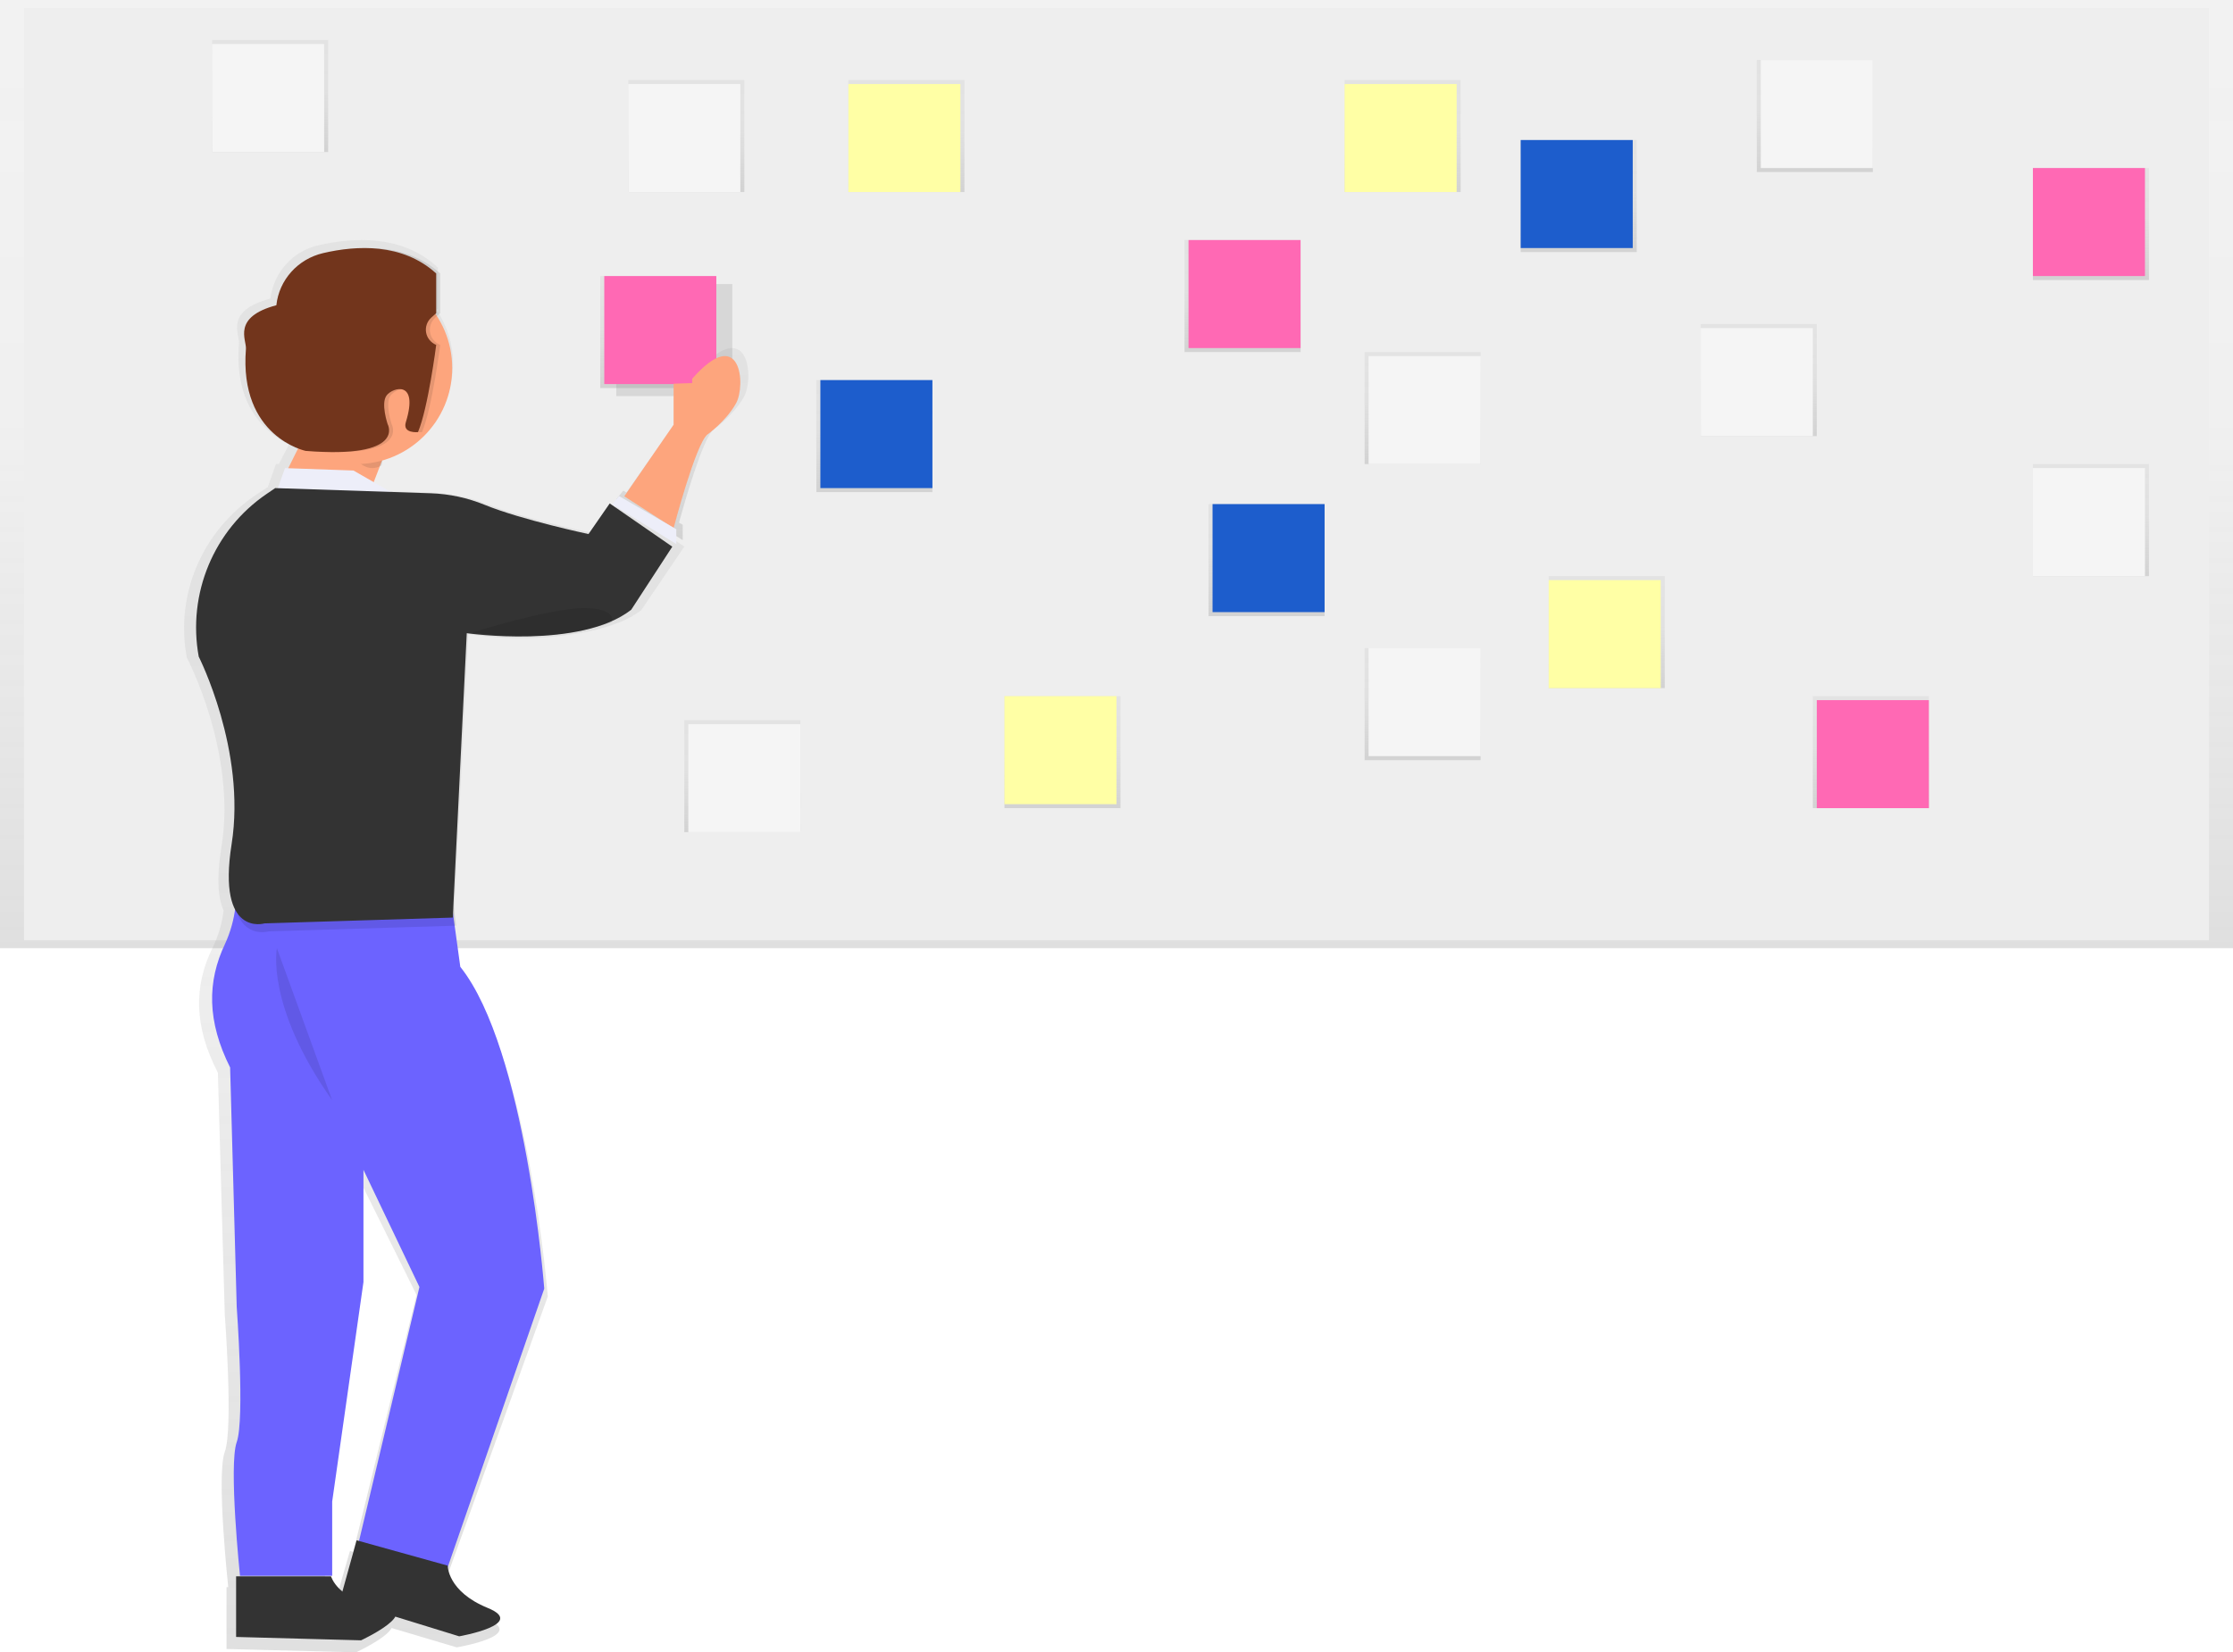 <?xml version="1.0" encoding="UTF-8"?>
<svg width="558px" height="413px" viewBox="0 0 558 413" version="1.1" xmlns="http://www.w3.org/2000/svg" xmlns:xlink="http://www.w3.org/1999/xlink">
    <!-- Generator: Sketch 52.2 (67145) - http://www.bohemiancoding.com/sketch -->
    <title>projectPlanning</title>
    <desc>Created with Sketch.</desc>
    <defs>
        <linearGradient x1="50%" y1="100%" x2="50%" y2="0%" id="linearGradient-1">
            <stop stop-color="#808080" stop-opacity="0.25" offset="0%"></stop>
            <stop stop-color="#808080" stop-opacity="0.12" offset="54%"></stop>
            <stop stop-color="#808080" stop-opacity="0.1" offset="100%"></stop>
        </linearGradient>
        <linearGradient x1="50.011%" y1="100%" x2="50.011%" y2="0%" id="linearGradient-2">
            <stop stop-color="#808080" stop-opacity="0.25" offset="0%"></stop>
            <stop stop-color="#808080" stop-opacity="0.12" offset="54%"></stop>
            <stop stop-color="#808080" stop-opacity="0.1" offset="100%"></stop>
        </linearGradient>
        <linearGradient x1="49.989%" y1="100%" x2="49.989%" y2="0%" id="linearGradient-3">
            <stop stop-color="#808080" stop-opacity="0.25" offset="0%"></stop>
            <stop stop-color="#808080" stop-opacity="0.12" offset="54%"></stop>
            <stop stop-color="#808080" stop-opacity="0.1" offset="100%"></stop>
        </linearGradient>
        <linearGradient x1="49.989%" y1="100.022%" x2="49.989%" y2="0%" id="linearGradient-4">
            <stop stop-color="#808080" stop-opacity="0.25" offset="0%"></stop>
            <stop stop-color="#808080" stop-opacity="0.12" offset="54%"></stop>
            <stop stop-color="#808080" stop-opacity="0.1" offset="100%"></stop>
        </linearGradient>
        <linearGradient x1="50.011%" y1="100.022%" x2="50.011%" y2="0%" id="linearGradient-5">
            <stop stop-color="#808080" stop-opacity="0.25" offset="0%"></stop>
            <stop stop-color="#808080" stop-opacity="0.12" offset="54%"></stop>
            <stop stop-color="#808080" stop-opacity="0.1" offset="100%"></stop>
        </linearGradient>
        <linearGradient x1="50.026%" y1="99.947%" x2="50.026%" y2="-0.006%" id="linearGradient-6">
            <stop stop-color="#808080" stop-opacity="0.25" offset="0%"></stop>
            <stop stop-color="#808080" stop-opacity="0.12" offset="54%"></stop>
            <stop stop-color="#808080" stop-opacity="0.1" offset="100%"></stop>
        </linearGradient>
        <linearGradient x1="49.989%" y1="99.998%" x2="49.989%" y2="0.003%" id="linearGradient-7">
            <stop stop-color="#808080" stop-opacity="0.25" offset="0%"></stop>
            <stop stop-color="#808080" stop-opacity="0.12" offset="54%"></stop>
            <stop stop-color="#808080" stop-opacity="0.1" offset="100%"></stop>
        </linearGradient>
    </defs>
    <g id="Page-1" stroke="none" stroke-width="1" fill="none" fill-rule="evenodd">
        <g id="Illustrations" transform="translate(0, -1974)">
            <g id="projectPlanning" transform="translate(0, 1974)">
                <g id="Group">
                    <rect id="Rectangle" fill="url(#linearGradient-1)" x="0" y="0" width="558" height="237"></rect>
                    <rect id="Rectangle" fill="#EEEEEE" x="6" y="2" width="546" height="233"></rect>
                    <rect id="Rectangle" fill="url(#linearGradient-2)" x="341" y="88" width="29" height="28"></rect>
                    <rect id="Rectangle" fill="#F5F5F5" x="342" y="89" width="28" height="27"></rect>
                    <rect id="Rectangle" fill="url(#linearGradient-2)" x="171" y="180" width="29" height="28"></rect>
                    <rect id="Rectangle" fill="#F5F5F5" x="172" y="181" width="28" height="27"></rect>
                    <rect id="Rectangle" fill="url(#linearGradient-3)" x="425" y="81" width="29" height="28"></rect>
                    <rect id="Rectangle" fill="#F5F5F5" x="425" y="82" width="28" height="27"></rect>
                    <rect id="Rectangle" fill="url(#linearGradient-4)" x="341" y="162" width="29" height="28"></rect>
                    <rect id="Rectangle" fill="#F5F5F5" x="342" y="162" width="28" height="27"></rect>
                    <rect id="Rectangle" fill="url(#linearGradient-5)" x="157" y="20" width="29" height="28"></rect>
                    <rect id="Rectangle" fill="#F5F5F5" x="157" y="21" width="28" height="27"></rect>
                    <rect id="Rectangle" fill="url(#linearGradient-2)" x="439" y="15" width="29" height="28"></rect>
                    <rect id="Rectangle" fill="#F5F5F5" x="440" y="15" width="28" height="27"></rect>
                    <rect id="Rectangle" fill="url(#linearGradient-2)" x="508" y="116" width="29" height="28"></rect>
                    <rect id="Rectangle" fill="#F5F5F5" x="508" y="117" width="28" height="27"></rect>
                    <rect id="Rectangle" fill="url(#linearGradient-2)" x="53" y="10" width="29" height="28"></rect>
                    <rect id="Rectangle" fill="#F5F5F5" x="53" y="11" width="28" height="27"></rect>
                    <rect id="Rectangle" fill="url(#linearGradient-2)" x="380" y="35" width="29" height="28"></rect>
                    <rect id="Rectangle" fill="#1D5DCC" x="380" y="35" width="28" height="27"></rect>
                    <rect id="Rectangle" fill="url(#linearGradient-5)" x="204" y="95" width="29" height="28"></rect>
                    <rect id="Rectangle" fill="#1D5DCC" x="205" y="95" width="28" height="27"></rect>
                    <rect id="Rectangle" fill="url(#linearGradient-5)" x="302" y="126" width="29" height="28"></rect>
                    <rect id="Rectangle" fill="#1D5DCC" x="303" y="126" width="28" height="27"></rect>
                    <rect id="Rectangle" fill="url(#linearGradient-2)" x="336" y="20" width="29" height="28"></rect>
                    <rect id="Rectangle" fill="#FFFFA5" x="336" y="21" width="28" height="27"></rect>
                    <rect id="Rectangle" fill="url(#linearGradient-5)" x="387" y="144" width="29" height="28"></rect>
                    <rect id="Rectangle" fill="#FFFFA5" x="387" y="145" width="28" height="27"></rect>
                    <rect id="Rectangle" fill="url(#linearGradient-2)" x="212" y="20" width="29" height="28"></rect>
                    <rect id="Rectangle" fill="#FFFFA5" x="212" y="21" width="28" height="27"></rect>
                    <rect id="Rectangle" fill="url(#linearGradient-3)" x="251" y="174" width="29" height="28"></rect>
                    <rect id="Rectangle" fill="#FFFFA5" x="251" y="174" width="28" height="27"></rect>
                    <path d="M174.305,92.879 L174.305,94.58 L169.41,94.152 L169.41,104.784 L156.559,123.108 L155.746,122.641 L154,124.77 L170.597,135 L170.597,131.164 L169.664,130.633 C170.826,126.413 175.582,109.586 178.299,107.354 C178.299,107.354 183.195,103.953 185.861,99.273 C188.528,94.593 187.207,78.423 174.305,92.879 Z" id="Path" fill="url(#linearGradient-6)"></path>
                    <path d="M148.966,133.412 C148.966,133.412 131.405,129.821 121.746,126.036 C117.231,124.257 112.445,123.265 107.596,123.104 L97.059,122.797 L91.803,119.745 L93.446,115.64 C93.609,115.571 93.772,115.495 93.929,115.414 L94.08,114.535 C94.928,114.335 95.765,114.092 96.589,113.807 C96.331,115.853 109.183,105.269 109.183,105.269 L108.8,105.464 L108.75,104.836 L108.606,104.911 C114.577,96.788 114.748,85.769 109.032,77.465 L109.44,77.1 L109.44,66.924 L109.007,66.554 L109.007,66.51 C100.314,58.675 88.36,59.303 79.717,61.28 C73.239,62.683 68.365,68.046 67.58,74.633 C56.046,77.678 59.897,83.529 59.715,85.795 C58.818,96.819 62.487,103.304 66.476,107.058 C68.144,108.717 70.08,110.082 72.203,111.095 L69.694,115.979 L68.954,115.979 L66.897,121.83 L66.796,121.83 L64.557,123.299 C50.646,132.339 43.678,148.473 46.694,164.393 C46.694,164.393 59.239,188.079 55.325,211.772 C54.02,219.732 54.566,224.603 55.87,227.567 C55.5,230.782 54.581,233.909 53.155,236.814 C48.407,246.419 48.407,256.438 54.447,268.127 L56.172,328.664 C56.172,328.664 58.329,357.052 56.172,362.897 C54.014,368.742 57.037,396.715 57.037,396.715 L56.604,396.715 L56.604,412.165 L88.968,413 C88.968,413 96.494,409.535 97.868,406.923 L114.119,411.757 C114.119,411.757 132,408.775 121.539,404.657 C113.73,401.581 111.792,397.199 111.309,395.165 L136.886,324.069 C136.886,324.069 132.138,263.532 114.878,242.658 L113.128,230.348 L113.366,230.348 L117.035,158.473 L117.336,158.511 L117.249,158.511 C126.699,159.97 136.327,159.825 145.73,158.084 C148.543,157.599 151.304,156.851 153.978,155.849 L154.467,155.661 L154.523,155.661 L154.567,155.661 C156.574,154.873 158.471,153.83 160.212,152.56 L171,136.614 L154.574,125.672 L148.966,133.412 Z M81.228,377.926 L89.413,322.43 L89.413,294.011 L104.084,323.654 L88.278,387.889 L87.45,387.663 L83.806,400.313 C82.623,399.375 81.719,398.131 81.191,396.715 L81.228,377.926 Z" id="Shape" fill="url(#linearGradient-7)" fill-rule="nonzero"></path>
                    <rect id="Rectangle" fill="url(#linearGradient-2)" x="296" y="60" width="29" height="28"></rect>
                    <rect id="Rectangle" fill="#FF69B4" x="297" y="60" width="28" height="27"></rect>
                    <rect id="Rectangle" fill="#000000" opacity="0.1" x="154" y="71" width="29" height="28"></rect>
                    <rect id="Rectangle" fill="url(#linearGradient-4)" x="150" y="69" width="29" height="28"></rect>
                    <rect id="Rectangle" fill="#FF69B4" x="151" y="69" width="28" height="27"></rect>
                    <rect id="Rectangle" fill="url(#linearGradient-2)" x="508" y="42" width="29" height="28"></rect>
                    <rect id="Rectangle" fill="#FF69B4" x="508" y="42" width="28" height="27"></rect>
                    <rect id="Rectangle" fill="url(#linearGradient-4)" x="453" y="174" width="29" height="28"></rect>
                    <rect id="Rectangle" fill="#FF69B4" x="454" y="175" width="28" height="27"></rect>
                    <path d="M46,139 L50,161" id="Path" fill="#333333"></path>
                    <path d="M168.326,95.905 L168.326,106.158 L156,124.052 L168.326,132 C168.326,132 173.809,111.084 176.758,108.618 C176.758,108.618 181.396,105.333 183.923,100.825 C186.45,96.318 185.184,80.727 172.965,94.675 L172.965,95.749 L168.326,95.905 Z" id="Path" fill="#FDA57D"></path>
                    <path d="M70.19,120.721 L75.062,110.946 C75.354,110.363 75.936,109.982 76.585,109.949 L95.104,109.002 C95.714,108.972 96.299,109.253 96.657,109.75 C97.016,110.247 97.099,110.891 96.879,111.463 L92.101,123.844 C91.81,124.596 91.058,125.064 90.257,124.993 L71.644,123.333 C71.05,123.279 70.52,122.935 70.229,122.412 C69.938,121.889 69.924,121.256 70.19,120.721 Z" id="Path" fill="#FDA57D"></path>
                    <polygon id="Path" fill="#EDEEF9" points="71.216 117 68 126 101 124.87 88.324 117.608"></polygon>
                    <polygon id="Path" fill="#EDEEF9" points="153 126.066 154.686 124 169 132.277 169 136"></polygon>
                    <path d="M58.426,217 C59.715,223.366 58.954,229.978 56.253,235.882 C51.726,245.37 51.726,255.272 57.505,266.82 L59.152,326.636 C59.152,326.636 61.206,354.686 59.152,360.463 C57.098,366.239 59.972,393.875 59.972,393.875 L83.009,393.875 L83.009,375.313 L90.823,320.451 L90.823,292.395 L104.811,321.682 L88.725,389.335 L109.702,398 L136,322.096 C136,322.096 131.473,262.28 115.024,241.659 L111.937,219.179 L58.426,217 Z" id="Path" fill="#6C63FF"></path>
                    <path d="M59,409.158 L59,394 L82.726,394 C82.726,394 84.393,400.148 95.214,401.395 C106.035,402.642 90.221,410 90.221,410 L59,409.158 Z" id="Path" fill="#333333"></path>
                    <path d="M85,399.827 L89.113,385 L111.87,391.331 C111.87,391.331 111.8,397.788 121.844,401.891 C131.888,405.993 114.747,409 114.747,409 L85,399.827 Z" id="Path" fill="#333333"></path>
                    <path d="M112.584,221.151 L59,219 C59.663,222.171 59.801,225.429 59.407,228.644 C61.856,234.371 67.118,232.804 67.118,232.804 L114,231.374 L112.584,221.151 Z" id="Path" fill="#000000" opacity="0.1"></path>
                    <path d="M68.769,122 L66.636,123.452 C53.448,132.427 46.788,148.385 49.66,164.126 C49.66,164.126 61.576,187.556 57.879,210.979 C54.182,234.402 66.098,230.801 66.098,230.801 L113.149,229.349 L116.639,158.269 C116.639,158.269 144.994,162.323 157.729,152.412 L168,136.643 L152.362,125.834 L147.058,133.488 C147.058,133.488 130.319,129.938 121.137,126.192 C116.847,124.434 112.281,123.453 107.651,123.295 L68.769,122 Z" id="Path" fill="#333333"></path>
                    <path d="M69.197,237 C69.197,237 66.268,251.304 83,275" id="Path" fill="#000000" opacity="0.1"></path>
                    <path d="M118,158.098 C118,158.098 137.369,152 145.847,152 C154.325,152 152.912,155.481 152.912,155.481 C152.912,155.481 139.391,161.15 118,158.098 Z" id="Path" fill="#000000" opacity="0.1"></path>
                    <path d="M95.205,110.003 L87.606,110.978 C87.363,110.978 87.145,111.336 87,111.837 C88.671,115.088 90.76,117 93.056,117 C93.865,116.99 94.657,116.754 95.357,116.317 L95.962,112.539 C96.126,111.277 95.738,109.931 95.205,110.003 Z" id="Path" fill="#000000" opacity="0.1"></path>
                    <circle id="Oval" fill="#FDA57D" cx="89" cy="92" r="24"></circle>
                    <path d="M110,68.354 L110,78.284 L108.777,79.382 C107.722,80.331 107.234,81.741 107.481,83.123 C107.729,84.505 108.678,85.668 110,86.209 C110,86.209 107.979,102.058 105.45,108.004 C105.45,108.004 101.522,108.426 102.415,105.521 C105.704,94.872 99.127,96.833 97.612,98.831 C96.098,100.83 97.866,106.012 97.866,106.012 C97.866,106.012 102.669,114.7 77.38,112.701 C77.38,112.701 60.69,109.232 62.458,87.189 C62.635,84.98 58.916,79.264 70.061,76.292 C70.74,69.954 75.433,64.727 81.765,63.259 C90.078,61.317 101.611,60.702 110,68.354 Z" id="Path" fill="#000000" opacity="0.1"></path>
                    <path d="M109,68.354 L109,78.284 L107.777,79.382 C106.722,80.331 106.234,81.741 106.481,83.123 C106.729,84.505 107.678,85.668 109,86.209 C109,86.209 106.979,102.058 104.45,108.004 C104.45,108.004 100.522,108.426 101.415,105.521 C104.704,94.872 98.127,96.833 96.612,98.831 C95.098,100.83 96.866,106.012 96.866,106.012 C96.866,106.012 101.669,114.7 76.38,112.701 C76.38,112.701 59.69,109.232 61.458,87.189 C61.635,84.98 57.916,79.264 69.061,76.292 C69.74,69.954 74.433,64.727 80.765,63.259 C89.085,61.317 100.611,60.702 109,68.354 Z" id="Path" fill="#72351C"></path>
                </g>
            </g>
        </g>
    </g>
</svg>